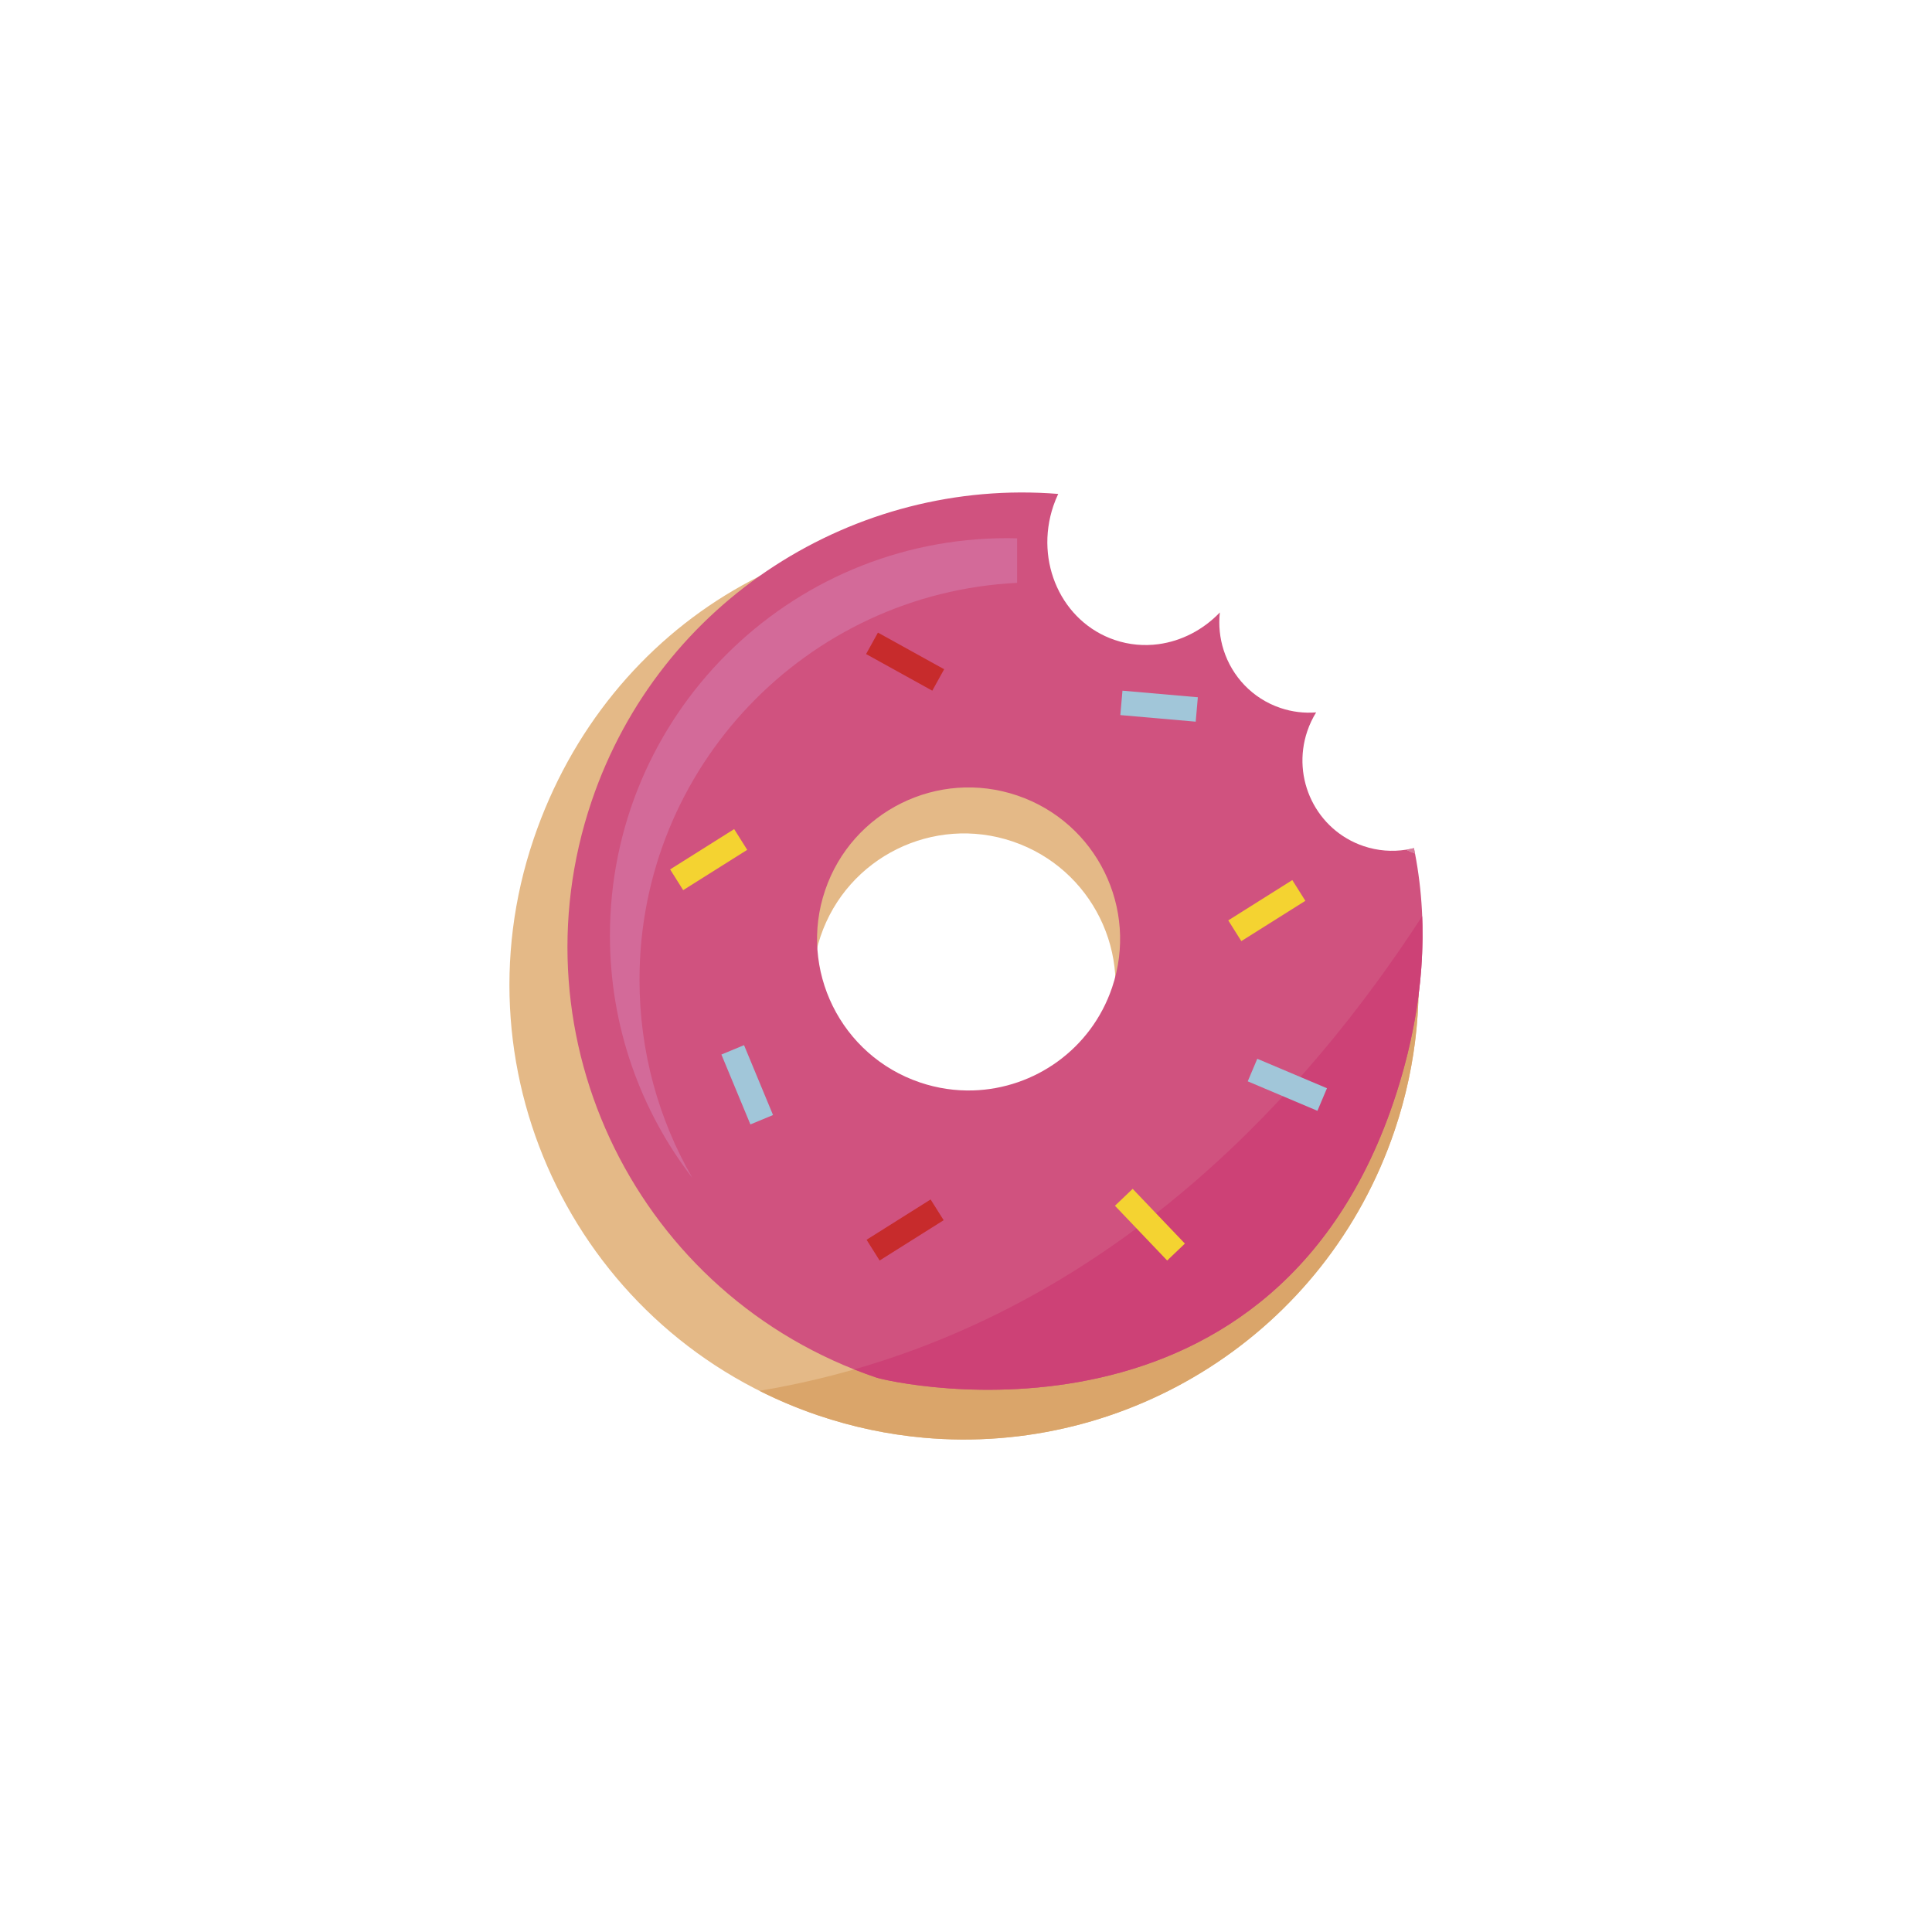 <?xml version="1.0" encoding="UTF-8" standalone="no"?>
<!DOCTYPE svg PUBLIC "-//W3C//DTD SVG 1.1//EN" "http://www.w3.org/Graphics/SVG/1.1/DTD/svg11.dtd">
<svg width="100%" height="100%" viewBox="0 0 1122 1122" version="1.1" xmlns="http://www.w3.org/2000/svg" xmlns:xlink="http://www.w3.org/1999/xlink" xml:space="preserve" xmlns:serif="http://www.serif.com/" style="fill-rule:evenodd;clip-rule:evenodd;stroke-linejoin:round;stroke-miterlimit:2;">
    <g>
        <path d="M643.189,600.24C631.063,636.028 598.161,658.897 562.487,659.966C552.287,660.272 541.86,658.8 531.627,655.333C485.607,639.74 460.941,589.792 476.535,543.772C492.128,497.752 542.076,473.086 588.096,488.679C588.162,488.702 588.228,488.727 588.294,488.749C634.186,504.419 658.759,554.287 643.189,600.24ZM819.113,522.343C818.914,521.31 818.715,520.276 818.504,519.246C817.017,519.619 815.51,519.919 813.991,520.161C805.927,521.443 797.458,520.858 789.202,518.062C761.83,508.787 735.439,478.901 744.788,451.311C746.108,447.415 741.958,443.783 744.028,440.428C737.19,440.973 730.14,440.171 723.241,437.834C706.943,432.312 695.179,419.482 690.297,404.182C688.092,397.27 687.29,389.855 688.111,382.381C678.453,392.481 677.626,399.006 664.258,400.807C655.909,401.932 647.264,401.218 638.851,398.368C608.121,387.955 592.162,353.089 603.208,320.491C604.02,318.093 604.973,315.786 606.024,313.552C606.071,313.451 606.116,313.348 606.164,313.247C477.835,287.195 353.007,360.026 309.881,487.304C263.101,625.364 337.099,775.208 475.16,821.987C495.386,828.84 515.864,833.083 536.234,834.929C654.912,845.691 769.917,774.543 809.843,656.708C825.042,611.849 827.471,565.751 819.113,522.343Z" style="fill:rgb(228,185,135);fill-rule:nonzero;"/>
        <path d="M821.708,538.533C746.898,651.685 624.823,777.04 441.056,807.71C451.932,813.175 463.303,817.97 475.16,821.987C495.386,828.84 515.862,833.082 536.234,834.929C654.912,845.691 769.917,774.543 809.843,656.708C823.167,617.386 826.673,577.112 821.708,538.533Z" style="fill:rgb(218,165,106);fill-rule:nonzero;"/>
        <path d="M821.144,492.539C819.657,492.912 818.15,493.212 816.631,493.454C818.281,494.264 819.989,494.993 821.752,495.636C821.553,494.603 821.354,493.569 821.144,492.539Z" style="fill:rgb(215,124,156);fill-rule:nonzero;"/>
        <path d="M645.829,573.533C633.702,609.321 600.8,632.19 565.126,633.259C554.926,633.565 544.5,632.093 534.268,628.626C488.247,613.033 463.581,563.085 479.174,517.065C494.768,471.044 544.715,446.379 590.735,461.972C590.802,461.995 590.867,462.019 590.934,462.042C636.826,477.712 661.399,527.58 645.829,573.533ZM821.752,495.636C819.989,494.993 818.281,494.264 816.631,493.454C808.566,494.736 800.097,494.151 791.842,491.354C764.47,482.08 749.859,452.194 759.208,424.604C760.527,420.708 762.267,417.076 764.337,413.721C757.499,414.266 750.449,413.464 743.549,411.127C727.252,405.604 715.487,392.775 710.606,377.475C708.401,370.563 707.599,363.148 708.42,355.674C698.762,365.773 686.156,372.299 672.788,374.1C664.439,375.225 655.793,374.511 647.38,371.661C616.65,361.248 600.692,326.382 611.737,293.784C612.55,291.385 613.503,289.079 614.553,286.845C496.812,277.364 383.209,348.337 343.578,465.3C296.798,603.361 370.796,753.204 508.857,799.983C518.815,803.358 744.267,853.541 812.482,630.001C826.307,584.699 830.11,539.043 821.752,495.636Z" style="fill:rgb(208,82,127);fill-rule:nonzero;"/>
        <path d="M821.144,492.539C819.657,492.912 818.15,493.212 816.631,493.454C818.281,494.264 819.989,494.993 821.752,495.636C821.553,494.603 821.354,493.569 821.144,492.539Z" style="fill:rgb(215,124,156);fill-rule:nonzero;"/>
        <path d="M825.908,532.114C759.046,635.259 652.785,750.324 496.057,795.281C500.259,796.947 504.526,798.516 508.857,799.983C518.815,803.358 744.267,853.541 812.482,630.001C822.484,597.227 827.207,564.273 825.908,532.114Z" style="fill:rgb(205,65,118);fill-rule:nonzero;"/>
        <path d="M590.671,338.496L590.671,312.63C588.787,312.584 586.905,312.531 585.009,312.531C457.542,312.531 354.21,415.863 354.21,543.33C354.21,596.291 372.061,645.075 402.057,684.023C382.55,650.158 371.389,610.878 371.389,568.99C371.389,445.387 468.558,344.5 590.671,338.496Z" style="fill:rgb(211,106,153);fill-rule:nonzero;"/>
        <path d="M448.932,647.554L435.789,653.006L418.951,612.418L432.094,606.966L448.932,647.554Z" style="fill:rgb(161,198,217);fill-rule:nonzero;"/>
        <path d="M695.64,404.931L694.402,419.107L650.627,415.284L651.865,401.108L695.64,404.931Z" style="fill:rgb(161,198,217);fill-rule:nonzero;"/>
        <path d="M396.752,516.947L389.173,504.905L426.362,481.498L433.941,493.541L396.752,516.947Z" style="fill:rgb(244,211,49);fill-rule:nonzero;"/>
        <path d="M724.618,627.983L730.159,614.877L770.632,631.989L765.091,645.095L724.618,627.983Z" style="fill:rgb(161,198,217);fill-rule:nonzero;"/>
        <path d="M502.971,379.836L509.86,367.385L548.31,388.657L541.421,401.108L502.971,379.836Z" style="fill:rgb(199,43,44);fill-rule:nonzero;"/>
        <path d="M647.497,700.239L657.792,690.417L688.124,722.211L677.828,732.033L647.497,700.239Z" style="fill:rgb(244,211,49);fill-rule:nonzero;"/>
        <path d="M510.836,732.033L503.256,719.991L540.445,696.584L548.025,708.626L510.836,732.033Z" style="fill:rgb(199,43,44);fill-rule:nonzero;"/>
        <path d="M720.892,546.551L713.312,534.509L750.501,511.102L758.081,523.145L720.892,546.551Z" style="fill:rgb(244,211,49);fill-rule:nonzero;"/>
    </g>
</svg>
